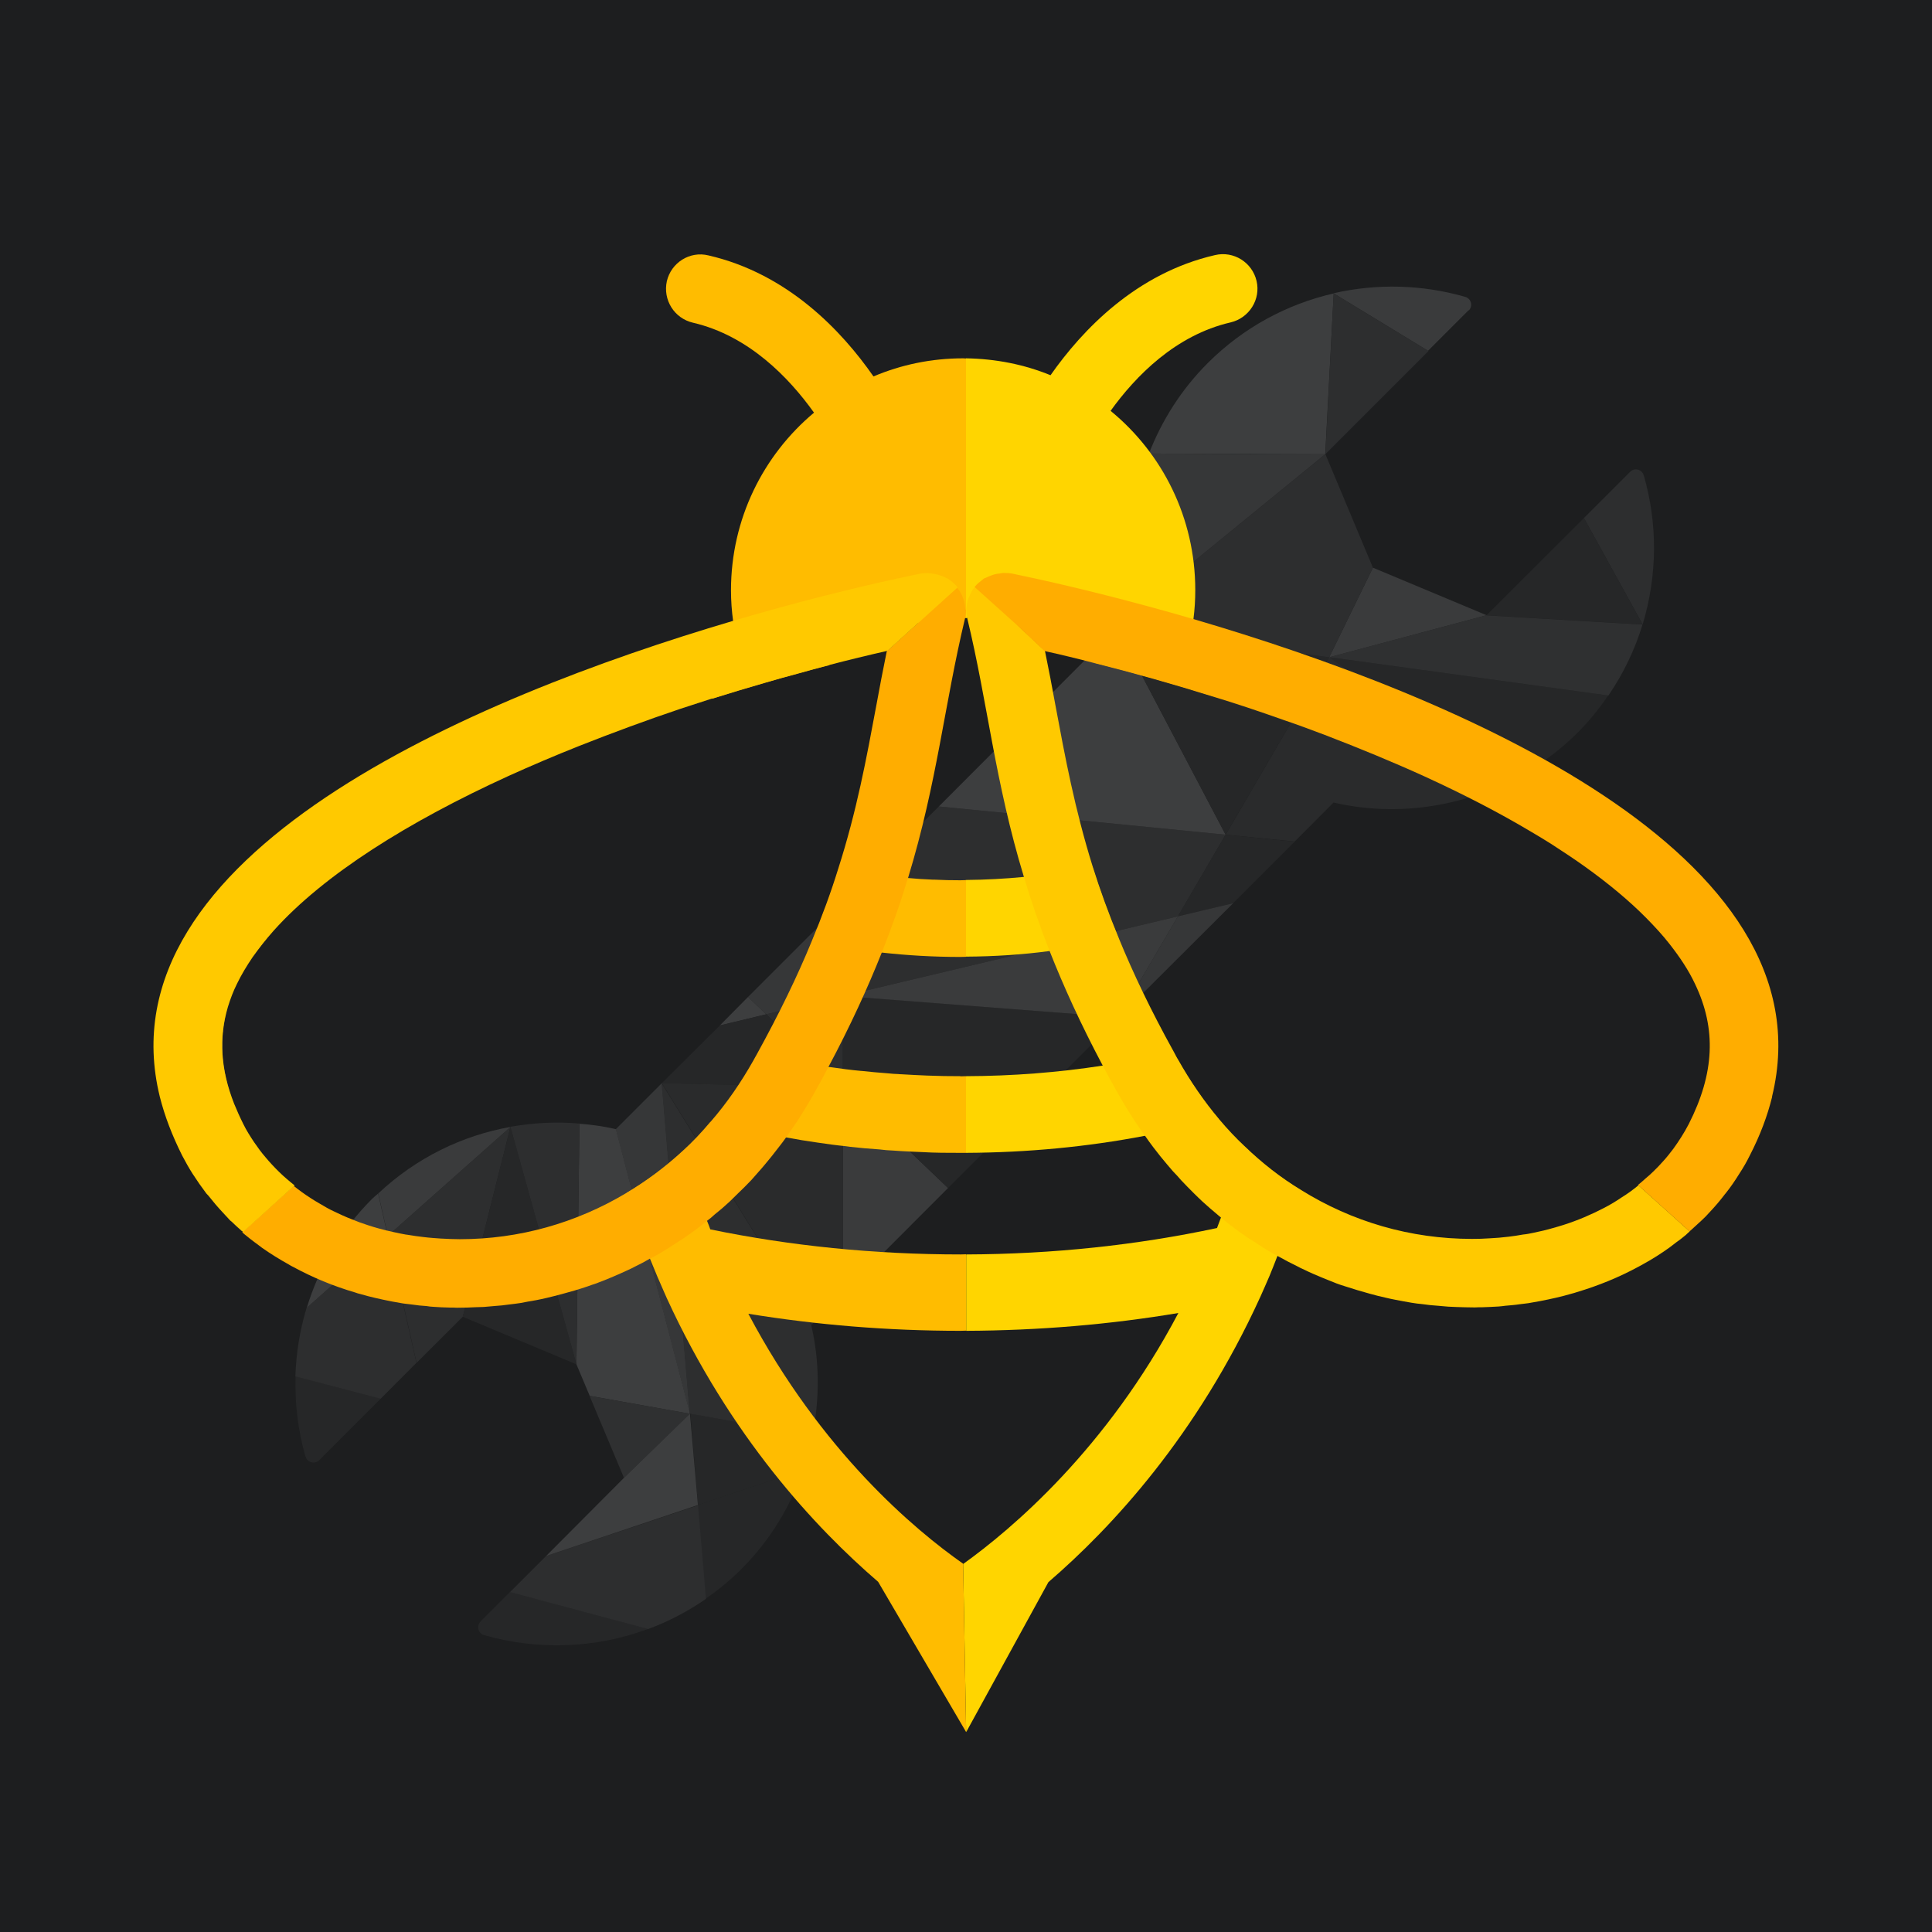 <?xml version="1.0" encoding="UTF-8"?>
<svg id="Layer_1" data-name="Layer 1" xmlns="http://www.w3.org/2000/svg" viewBox="0 0 128 128">
  <defs>
    <style>
      .cls-1 {
        fill: #262728;
      }

      .cls-2 {
        fill: #2f3031;
      }

      .cls-3 {
        fill: #1d1e1f;
      }

      .cls-4 {
        fill: #3a3b3c;
      }

      .cls-5 {
        fill: #fff;
      }

      .cls-6 {
        fill: none;
      }

      .cls-7 {
        fill: #363738;
      }

      .cls-8 {
        fill: #2a2b2c;
      }

      .cls-9 {
        fill: #2d2e2f;
      }

      .cls-10 {
        fill: #3d3e3f;
      }

      .cls-11 {
        fill: #ffc900;
      }

      .cls-12 {
        fill: #ffd500;
      }

      .cls-13 {
        fill: #ffad00;
      }

      .cls-14 {
        fill: #ffbc00;
      }
    </style>
  </defs>
  <rect class="cls-3" width="128" height="128"/>
  <g>
    <g>
      <path class="cls-1" d="M31.84,107.43c-.29.29-.16.79.23.9,3.56,1.02,7.39.89,10.87-.41l-9.15-2.45-1.95,1.95h0Z"/>
      <path class="cls-1" d="M20.25,96.51c.11.39.61.52.9.23l4.08-4.08-5.65-1.48c-.05,1.79.16,3.59.66,5.33h.01Z"/>
      <path class="cls-4" d="M97.31,20.57c.29-.29.16-.79-.23-.9-2.84-.82-5.85-.9-8.73-.24l6.26,3.81,2.69-2.69h0Z"/>
      <path class="cls-9" d="M108.9,31.49c-.11-.39-.61-.53-.9-.23l-3.06,3.06,3.89,7.05c.97-3.21,1.01-6.66.07-9.89Z"/>
      <polygon class="cls-9" points="55.84 59.77 55.84 65.99 78.04 60.71 81.2 55.3 62.2 53.43 55.84 59.77"/>
      <path class="cls-1" d="M46.24,99.71l6.99-2.34c.26-.74.46-1.5.62-2.26l-8.11-1.45.51,6.05h-.01Z"/>
      <path class="cls-1" d="M46.76,105.91c.84-.57,1.64-1.24,2.38-1.98,1.91-1.91,3.25-4.16,4.07-6.56l-6.99,2.34.52,6.2h.01Z"/>
      <polygon class="cls-4" points="55.84 85.69 62.81 78.71 55.84 72.05 55.84 85.69"/>
      <polygon class="cls-9" points="55.84 72.05 55.84 65.99 50.76 67.2 55.84 72.05"/>
      <path class="cls-9" d="M36.18,103.09l-2.39,2.39,9.15,2.45c1.34-.5,2.62-1.16,3.83-2l-.52-6.2s-10.06,3.36-10.06,3.36Z"/>
      <polygon class="cls-1" points="78.04 60.71 81.7 59.84 85.78 55.76 81.2 55.3 78.04 60.71"/>
      <polygon class="cls-7" points="74.12 67.4 81.7 59.84 78.04 60.71 74.12 67.4"/>
      <polygon class="cls-10" points="81.2 55.3 74 41.61 62.2 53.43 81.2 55.3"/>
      <polygon class="cls-7" points="49.56 66.05 50.76 67.2 55.84 65.99 55.84 59.77 49.56 66.05"/>
      <polygon class="cls-10" points="47.69 67.94 50.76 67.2 49.56 66.05 47.69 67.94"/>
      <path class="cls-4" d="M33.82,74.66c-3.19.57-6.24,2.04-8.76,4.41l.64,2.81,8.12-7.21h0Z"/>
      <path class="cls-10" d="M25.06,79.07c-.14.12-.29.24-.41.36-2.09,2.09-3.52,4.57-4.33,7.23l5.37-4.77s-.64-2.81-.64-2.81Z"/>
      <path class="cls-9" d="M20.31,86.66c-.45,1.48-.69,3-.74,4.53l5.65,1.48,2.37-2.38-1.91-8.41-5.37,4.77h0Z"/>
      <polygon class="cls-1" points="74 41.61 88.06 43.55 81.2 55.3 74 41.61"/>
      <polygon class="cls-3" points="88.06 43.55 88.35 53.19 85.78 55.76 81.2 55.3 88.06 43.55"/>
      <g>
        <path class="cls-8" d="M81.2,55.3l4.58.45,2.57-2.58c3.85.89,7.94.41,11.54-1.35l-11.82-8.29s-6.86,11.76-6.86,11.76Z"/>
        <path class="cls-1" d="M106.56,46.08l-18.5-2.54,11.82,8.29c1.66-.81,3.24-1.89,4.62-3.27.78-.77,1.45-1.61,2.05-2.49h0Z"/>
      </g>
      <polygon class="cls-1" points="104.94 34.32 98.49 40.76 108.82 41.37 104.94 34.32"/>
      <g>
        <polygon class="cls-4" points="90.96 37.61 88.06 43.55 98.49 40.76 90.96 37.61"/>
        <path class="cls-2" d="M98.49,40.76l-10.43,2.78,18.5,2.54c1-1.46,1.76-3.05,2.26-4.7,0,0-10.34-.61-10.34-.61Z"/>
      </g>
      <g>
        <polygon class="cls-7" points="43.85 71.76 40.8 74.81 45.71 93.66 43.85 71.76"/>
        <path class="cls-10" d="M40.8,74.81c-.8-.19-1.6-.3-2.41-.36l-.2,15.94.88,2.09,6.65,1.19s-4.91-18.85-4.91-18.85Z"/>
      </g>
      <g>
        <polygon class="cls-2" points="39.06 92.48 41.34 97.91 45.71 93.66 39.06 92.48"/>
        <polygon class="cls-10" points="46.24 99.71 45.71 93.66 41.34 97.91 36.18 103.09 46.24 99.71"/>
      </g>
      <path class="cls-9" d="M45.71,93.66l8.11,1.45c.49-2.43.49-4.93-.08-7.34l-9.91-16.01,1.86,21.9h.01Z"/>
      <g>
        <polygon class="cls-1" points="50.76 67.2 47.69 67.94 43.85 71.76 55.84 72.05 50.76 67.2"/>
        <polygon class="cls-8" points="43.85 71.76 53.76 87.78 55.84 85.69 55.84 72.05 43.85 71.76"/>
      </g>
      <g>
        <polygon class="cls-1" points="55.84 72.05 62.81 78.71 74.12 67.4 55.84 65.99 55.84 72.05"/>
        <polygon class="cls-4" points="55.84 65.99 74.12 67.4 78.04 60.71 55.84 65.99"/>
      </g>
      <polygon class="cls-9" points="25.7 81.87 27.6 90.29 30.66 87.24 33.82 74.66 25.7 81.87"/>
      <g>
        <polygon class="cls-1" points="30.66 87.24 38.19 90.39 33.82 74.66 30.66 87.24"/>
        <path class="cls-9" d="M33.82,74.66l4.37,15.72.2-15.94c-1.52-.14-3.06-.05-4.57.21Z"/>
      </g>
      <g>
        <path class="cls-7" d="M83.31,30.09l-7.17-.04c-1.26,3.25-1.53,6.81-.75,10.18l12.43-10.15h-4.5Z"/>
        <polygon class="cls-9" points="87.81 30.09 75.39 40.22 74 41.61 88.06 43.55 90.96 37.61 87.81 30.09"/>
      </g>
    </g>
    <g>
      <path class="cls-10" d="M80.01,24.06c-1.76,1.76-3.04,3.81-3.89,5.99l11.68.04.56-10.65c-3.06.7-5.97,2.24-8.35,4.62Z"/>
      <polygon class="cls-9" points="88.36 19.44 87.81 30.09 94.64 23.26 88.36 19.44"/>
    </g>
  </g>
  <g>
    <g>
      <path class="cls-6" d="M69.89,46.7c.65,3.49,1.28,6.87,2.47,10.7-1.48.31-2.99.55-4.54.71-1.25.12-2.53.19-3.83.2-.12,0-.25.01-.37.01-.56,0-1.13-.01-1.69-.04h-.12c-.56-.03-1.11-.06-1.66-.11h-.01c-1.56-.12-3.09-.34-4.56-.64,1.24-3.87,1.87-7.3,2.53-10.84.21-1.16.44-2.35.69-3.58h-.01c-1.28.29-2.56.6-3.86.94,1.14-.93,2.41-1.66,3.78-2.18.17-.08.37-.14.56-.2.21-.08.44-.15.66-.21.31-.09.62-.16.94-.23.3-.08.59-.12.89-.16.19-.03.37-.05.56-.08.49-.05.99-.08,1.5-.08.05,0,.09,0,.12.01h.14c1.13.03,2.22.17,3.29.44,1.89.49,3.65,1.35,5.19,2.54-1.09-.28-2.16-.54-3.24-.77-.04-.01-.06-.01-.1-.03.25,1.22.48,2.41.69,3.58Z"/>
      <path class="cls-6" d="M78.07,86.99c-4.54.76-9.24,1.16-14.06,1.18h-.37c-4.81,0-9.51-.39-14.05-1.13,4.83,9.13,11.02,14.31,14.23,16.56.06-.04.12-.1.2-.14,3.25-2.31,9.32-7.5,14.06-16.49h0Z"/>
      <path class="cls-6" d="M82.43,75.94c-.45,1.66-.97,3.23-1.54,4.72-.09.23-.17.46-.26.69-5.29,1.13-10.88,1.72-16.62,1.75-.12,0-.25.01-.37.01-5.74,0-11.31-.57-16.6-1.66-.08-.19-.14-.36-.21-.55-.56-1.48-1.09-3.05-1.54-4.69.65-.59,1.26-1.24,1.82-1.91h.01c.62.16,1.25.31,1.87.46.2.04.39.09.57.12.57.12,1.15.24,1.74.35.26.05.51.1.76.14h.01c.69.12,1.37.24,2.07.34.62.09,1.25.17,1.87.24.1.01.19.03.29.04.64.08,1.28.12,1.91.17.32.04.65.06.97.08.64.05,1.28.08,1.91.1.84.04,1.68.05,2.51.05h.37c4.07-.01,8.05-.4,11.85-1.13,1.66-.3,3.3-.68,4.89-1.1.54.64,1.1,1.24,1.69,1.79h0Z"/>
      <path class="cls-6" d="M77.74,69.69c-1.53.36-3.1.66-4.69.91-2.93.45-5.95.69-9.05.7-.12,0-.25.01-.37.01-.75,0-1.49-.01-2.22-.04-.6-.03-1.19-.05-1.77-.09-.05,0-.1,0-.14-.01-.24-.01-.48-.03-.71-.05-.59-.05-1.17-.1-1.75-.16-.01.01-.01,0-.03,0-.69-.08-1.36-.15-2.02-.25-.04,0-.06,0-.1-.01-.01,0-.04,0-.05-.01-.79-.1-1.56-.23-2.33-.37-.77-.14-1.55-.3-2.33-.48,1.51-2.74,2.7-5.2,3.64-7.49.75.16,1.51.31,2.27.44.68.11,1.35.21,2.04.29.1.01.19.03.29.04,1.7.19,3.45.29,5.21.29.12,0,.25-.01.37-.01,1.87-.01,3.72-.14,5.53-.37,1.56-.19,3.09-.46,4.59-.81.94,2.29,2.11,4.75,3.63,7.49Z"/>
      <path class="cls-12" d="M64.06,40.95h-.06v-17.21c1.98.03,3.87.41,5.6,1.12,2.11-3.01,5.68-6.76,10.9-7.96,1.23-.29,2.46.48,2.75,1.71s-.49,2.46-1.72,2.75c-3.64.84-6.3,3.56-7.95,5.86,3.43,2.81,5.61,7.09,5.61,11.87,0,.65-.04,1.29-.12,1.91-.1.93-.3,1.81-.56,2.66.01.03.04.04.05.06.62.81,1.22,1.61,1.79,2.4-2.59-.81-5.2-1.55-7.79-2.2h0c-1.54-1.2-3.3-2.06-5.19-2.55-1.06-.26-2.16-.41-3.29-.44h-.01Z"/>
      <path class="cls-12" d="M69.52,63.01c-1.8.24-3.65.36-5.53.37v-5.08c1.3-.01,2.58-.08,3.83-.2,1.55-.16,3.06-.4,4.54-.71.48,1.53,1.05,3.11,1.75,4.8-1.5.35-3.02.62-4.59.81Z"/>
      <path class="cls-12" d="M75.85,75.25c-3.8.73-7.78,1.11-11.85,1.13v-5.08c3.1-.01,6.13-.25,9.05-.7,1.59-.25,3.16-.55,4.69-.91.09.16.17.34.28.51.8,1.42,1.71,2.75,2.73,3.95-1.59.43-3.23.8-4.89,1.1Z"/>
      <path class="cls-12" d="M86.16,78.84c-.12.43-.26.85-.4,1.26-.17.51-.35,1.02-.52,1.53-.19.5-.38.99-.56,1.48-.01.04-.02.07-.05.11-.17.45-.35.89-.52,1.31-.2.47-.41.94-.61,1.39-4.2,9.21-9.86,15.3-14.04,18.9l-5.45,9.94-.2-11.14c3.25-2.33,9.52-7.64,14.26-16.63-4.52.76-9.23,1.16-14.06,1.18v-5.06c5.75-.02,11.34-.62,16.62-1.75.09-.23.17-.46.26-.69.56-1.5,1.09-3.06,1.54-4.72,1.15,1.11,2.4,2.09,3.74,2.9Z"/>
      <path class="cls-14" d="M64,23.74v17.21h-.08s-.08-.01-.12-.01c-.51,0-1.01.03-1.5.08-.19.03-.37.05-.56.08-.3.04-.59.09-.89.16-.31.06-.62.14-.94.23-.23.06-.45.12-.66.21-.19.05-.37.12-.56.2-1.36.51-2.64,1.25-3.78,2.18h-.01c-.66.17-1.33.35-2,.54-.74.2-1.48.4-2.22.62-1.17.34-2.35.69-3.52,1.06.6-.84,1.22-1.69,1.9-2.55.01-.03.04-.04.06-.06h0c-.25-.82-.44-1.68-.55-2.55-.09-.66-.14-1.34-.14-2.03,0-4.73,2.14-8.96,5.5-11.77-1.65-2.31-4.32-5.1-8.02-5.96-1.24-.29-2-1.51-1.73-2.75.29-1.24,1.53-2.01,2.75-1.71,5.26,1.21,8.84,5,10.94,8.02,1.84-.78,3.84-1.2,5.94-1.2.08,0,.14.01.2.01Z"/>
      <path class="cls-14" d="M63.63,58.32c.12,0,.25-.01.37-.01v5.08c-.12,0-.25.01-.37.01-1.76,0-3.51-.1-5.21-.29-.1-.01-.19-.03-.29-.04-.69-.08-1.36-.17-2.04-.29-.76-.12-1.53-.28-2.27-.44.71-1.7,1.29-3.29,1.76-4.81,1.48.3,3,.51,4.56.64h.01c.55.05,1.1.09,1.66.11h.12c.56.03,1.13.04,1.69.04Z"/>
      <path class="cls-14" d="M63.63,71.31c.12,0,.25-.01.37-.01v5.08h-.37c-.84,0-1.68,0-2.51-.05-.64-.03-1.28-.05-1.91-.1-.32-.01-.65-.04-.97-.08-.64-.04-1.28-.1-1.91-.17-.1-.01-.19-.03-.29-.04-.62-.06-1.26-.15-1.87-.24-.7-.1-1.39-.21-2.07-.34h-.01c-.25-.04-.5-.09-.76-.14-.57-.11-1.16-.23-1.74-.35-.19-.04-.37-.09-.57-.12-.62-.15-1.25-.3-1.87-.46,1.08-1.24,2.02-2.61,2.86-4.1.06-.12.14-.25.2-.36.76.19,1.54.34,2.33.48.76.15,1.54.28,2.33.37.01.01.04.01.05.01.04.01.06.01.1.01.68.1,1.35.19,2.02.25.01,0,.01.01.03,0,.57.06,1.16.12,1.75.16.24.03.48.04.71.05.04.01.09.01.14.01.59.04,1.17.06,1.77.09.74.03,1.48.04,2.22.04h0Z"/>
      <path class="cls-14" d="M63.63,83.11c.12,0,.25-.01.37-.01v5.06c-.12,0-.25.01-.37.01-4.81,0-9.51-.39-14.05-1.13,4.83,9.13,11.02,14.31,14.23,16.56.06-.04-.06.04,0,0l.2,11.14h-.01l-5.82-9.94c-4.16-3.58-9.81-9.64-14.01-18.81-.05-.11-.1-.23-.15-.34-.31-.69-.61-1.4-.9-2.12-.03-.05-.04-.1-.06-.15-.41-1.02-.79-2.08-1.16-3.18-.14-.39-.26-.77-.37-1.17,1.35-.8,2.61-1.74,3.78-2.82.45,1.64.97,3.21,1.54,4.69.08.19.14.36.21.55,5.29,1.09,10.86,1.66,16.6,1.66h0Z"/>
    </g>
    <g>
      <path class="cls-5" d="M17.29,82.57c-1.09-.79-2.09-1.7-2.96-2.7.87,1,1.87,1.9,2.96,2.7Z"/>
      <path class="cls-5" d="M15.49,73.12c-.9-2.26-1.04-4.35-.41-6.41-.61,2.06-.48,4.15.41,6.41Z"/>
      <path class="cls-5" d="M18.1,61.66c-.51.57-.97,1.16-1.39,1.75.4-.59.86-1.17,1.39-1.75Z"/>
      <path class="cls-5" d="M33.66,51.41c1.51-.69,3.1-1.36,4.71-2-1.61.64-3.19,1.31-4.71,2Z"/>
      <path class="cls-5" d="M45.05,46.96c.7-.23,1.4-.45,2.1-.68h-.01c-.7.23-1.39.45-2.09.68Z"/>
    </g>
    <g>
      <path class="cls-6" d="M58.8,43.12c-.25,1.22-.48,2.41-.69,3.58-.65,3.54-1.29,6.96-2.53,10.84-.48,1.53-1.05,3.11-1.76,4.81-.94,2.29-2.13,4.75-3.64,7.49-.06.11-.14.24-.2.36-.84,1.49-1.79,2.86-2.86,4.1h-.01c-.56.68-1.17,1.33-1.82,1.91-1.16,1.09-2.42,2.02-3.78,2.82-3.29,1.96-7.05,3.04-11,3.04-.4,0-.8-.01-1.19-.04h-.03c-.4-.02-.79-.05-1.16-.1-.36-.04-.71-.09-1.06-.15-.05,0-.1,0-.15-.02-.26-.05-.53-.1-.79-.16-.33-.06-.65-.15-.98-.24-.24-.06-.47-.14-.7-.21-.39-.12-.76-.26-1.12-.41-.39-.15-.75-.31-1.11-.49-.35-.17-.69-.35-1.01-.55-.2-.11-.4-.24-.59-.36-.39-.25-.76-.52-1.11-.8-.18-.14-.35-.29-.53-.44-.34-.29-.66-.6-.96-.93-.15-.16-.3-.32-.44-.5-.28-.31-.51-.64-.75-.99-.26-.39-.51-.79-.72-1.21-.24-.46-.44-.91-.61-1.35-.89-2.26-1.02-4.35-.41-6.41.16-.51.35-1.02.6-1.53.29-.6.64-1.19,1.04-1.77.41-.59.87-1.17,1.39-1.75,3.35-3.74,8.95-7.22,15.56-10.25,1.52-.69,3.1-1.36,4.71-2,2.18-.86,4.41-1.69,6.68-2.45.7-.23,1.39-.45,2.09-.66h.01c1.17-.39,2.35-.74,3.52-1.08.74-.21,1.49-.43,2.22-.62.68-.19,1.34-.36,2-.52h.01c1.3-.35,2.59-.66,3.86-.95h.01Z"/>
      <path class="cls-13" d="M64,40.37c0,.15-.01.31-.05.49,0,.03,0,.06-.01.09-1.37,5.7-1.84,10.86-3.78,17.22h-.01c-.46,1.56-1.04,3.2-1.73,4.94-.93,2.33-2.07,4.84-3.54,7.59-.29.56-.6,1.13-.93,1.71-.36.65-.75,1.28-1.14,1.89-.11.15-.21.3-.32.46-.14.2-.28.41-.41.61h-.01c-.15.21-.31.43-.48.64-.15.2-.3.39-.46.59-.28.34-.55.68-.84,1-.17.19-.35.39-.52.59-.29.3-.57.59-.88.88-.17.17-.36.36-.55.54-.32.3-.66.59-1,.86-.15.14-.31.28-.48.4-.01.01-.04.02-.05.04-.48.39-.95.74-1.45,1.08-.12.1-.26.17-.4.26-.4.26-.8.52-1.2.76-.16.1-.34.19-.51.28-.08.04-.14.07-.21.11-.32.19-.65.36-.96.51-.16.09-.32.16-.49.24-.37.17-.74.34-1.11.49-.29.12-.57.24-.88.35-.04.01-.07.04-.13.05-.19.06-.36.12-.55.19-.56.19-1.14.36-1.71.51-.33.09-.66.17-.99.25-.24.06-.46.1-.7.15-.35.06-.7.12-1.05.19-.23.04-.46.06-.69.09-.35.05-.7.09-1.05.11-.24.02-.46.04-.69.06-.36.01-.72.02-1.09.04-.23,0-.45.01-.68.01-.15-.01-.31-.01-.46-.01-.37-.01-.74-.02-1.1-.05-.15-.01-.3-.02-.45-.05-.33-.02-.64-.05-.95-.1-.2-.02-.39-.05-.59-.07-.26-.05-.53-.09-.79-.14-.7-.14-1.39-.29-2.07-.49-.11-.02-.21-.06-.33-.1-1.44-.42-2.81-.99-4.1-1.69-.1-.05-.2-.1-.29-.16-.61-.34-1.21-.71-1.78-1.11-.16-.12-.31-.24-.48-.36-.2-.15-.41-.31-.6-.47-.08-.06-.15-.12-.23-.2l3.41-3.07c.35.28.72.55,1.11.8.19.12.39.25.59.36.33.2.66.39,1.01.55.36.17.72.34,1.11.49.36.15.74.29,1.12.41.23.07.46.15.7.21.33.09.65.17.98.24.25.06.53.11.79.16.05.01.1.01.15.02.35.06.7.11,1.06.15.39.05.78.07,1.16.1h.03c.39.02.79.04,1.19.04,3.95,0,7.71-1.08,11-3.04,1.35-.8,2.61-1.74,3.78-2.82.65-.59,1.26-1.24,1.82-1.91h.01c1.08-1.24,2.02-2.61,2.86-4.1.06-.12.14-.25.2-.36,1.51-2.74,2.7-5.2,3.64-7.49.71-1.7,1.29-3.29,1.76-4.81,1.24-3.87,1.87-7.3,2.53-10.84.21-1.16.44-2.35.69-3.58l2.06-1.87,2.59-2.34s.1.11.14.16c.06.09.1.17.15.26.04.07.08.15.1.23.04.09.06.17.09.27.03.09.04.2.05.3.01.08.03.15.02.24Z"/>
      <path class="cls-11" d="M63.45,38.91l-2.59,2.34-2.06,1.87h-.01c-1.28.29-2.56.6-3.86.94h-.01c-.66.17-1.33.35-2,.54-.74.2-1.48.4-2.22.62-1.17.34-2.35.69-3.52,1.06h-.01c-.7.23-1.39.45-2.09.68-2.26.76-4.5,1.59-6.68,2.45-1.61.64-3.19,1.31-4.71,2-6.61,3.02-12.21,6.51-15.56,10.25-.51.57-.97,1.16-1.39,1.75-.4.59-.75,1.17-1.04,1.77-.25.5-.44,1.01-.6,1.53-.61,2.06-.48,4.15.41,6.41.18.44.38.89.61,1.35.21.43.46.82.72,1.21.24.35.48.68.75.99.14.17.29.34.44.5.3.32.62.64.96.93.18.15.35.3.53.44l-3.41,3.08s-.08-.06-.13-.1c-.23-.2-.44-.4-.65-.6-.01-.01-.04-.02-.05-.04h-.01c-.18-.19-.34-.36-.51-.55-.34-.36-.65-.73-.95-1.11-.05-.05-.09-.1-.14-.15-.31-.41-.61-.84-.9-1.29-.25-.39-.48-.8-.7-1.22-.67-1.34-1.16-2.62-1.48-3.89-3.94-16.01,20.61-26.41,37.99-31.54,4.24-1.25,8.05-2.19,10.91-2.81.5-.11.97-.21,1.41-.3.2-.04.4-.05.59-.05.11,0,.21.03.31.04s.2.03.29.05c.1.03.2.06.3.1s.2.07.29.13c.05.03.1.04.14.06.06.05.12.1.19.14.12.1.25.21.37.34.03.03.05.06.08.1h0Z"/>
    </g>
    <g>
      <path class="cls-6" d="M94.39,51.44c2.51,1.15,4.89,2.38,7.05,3.66-2.15-1.28-4.53-2.5-7.05-3.66Z"/>
      <path class="cls-6" d="M110.62,62.54c-.46-.59-.99-1.16-1.55-1.73.57.56,1.09,1.14,1.55,1.73Z"/>
      <path class="cls-11" d="M111.94,81.59c-.09.07-.16.15-.25.23-.2.16-.4.33-.61.47-.15.12-.31.24-.47.36-.56.4-1.15.78-1.76,1.11-.1.06-.2.11-.29.16-1.29.7-2.66,1.26-4.1,1.69-.11.04-.23.07-.34.1-.68.2-1.36.35-2.08.49-.26.05-.51.09-.79.14-.19.02-.39.05-.57.07-.31.05-.64.07-.95.1-.15.02-.3.04-.46.05-.36.02-.73.04-1.09.05-.16,0-.31,0-.47.01-.23,0-.44-.01-.66-.01-.36-.01-.73-.02-1.09-.04-.23-.02-.46-.04-.69-.06-.35-.02-.7-.06-1.05-.11-.24-.02-.46-.05-.7-.09-.35-.06-.69-.12-1.04-.19-.24-.05-.47-.09-.7-.15-.34-.07-.66-.16-1-.25-.56-.15-1.14-.33-1.7-.51-.19-.06-.38-.12-.56-.19-.04-.01-.07-.04-.12-.05-.29-.11-.57-.23-.87-.35-.36-.15-.74-.31-1.1-.49-.16-.07-.33-.15-.49-.24-.4-.19-.79-.4-1.19-.62-.04-.02-.07-.04-.11-.06-.12-.06-.26-.14-.4-.21-.4-.24-.8-.5-1.19-.76-.14-.09-.28-.16-.41-.26-.51-.35-1.01-.71-1.5-1.11-.07-.06-.16-.12-.24-.2-.07-.06-.16-.12-.24-.2-.34-.28-.66-.56-.99-.86-.19-.17-.37-.36-.56-.54-.29-.29-.57-.57-.86-.88-.17-.2-.35-.4-.54-.59-.28-.32-.56-.66-.84-1-.15-.2-.31-.39-.46-.59-.19-.25-.37-.5-.55-.76-.12-.16-.24-.32-.35-.49-.1-.16-.21-.31-.31-.46-.4-.61-.79-1.24-1.15-1.89-.35-.61-.68-1.22-.99-1.81-1.46-2.75-2.6-5.26-3.52-7.59-.68-1.73-1.24-3.35-1.7-4.9-1.93-6.34-2.39-11.49-3.76-17.16,0-.03,0-.06-.01-.09-.03-.17-.05-.34-.05-.49,0-.09.01-.16.03-.24,0-.1.03-.2.05-.3s.06-.19.1-.27c.03-.07.06-.15.1-.23.04-.09.09-.17.14-.26.05-.06.11-.13.16-.19l2.78,2.5,1.85,1.74h0c.25,1.22.48,2.41.69,3.58.65,3.49,1.28,6.87,2.47,10.7.48,1.53,1.05,3.11,1.75,4.8.94,2.29,2.11,4.75,3.63,7.49.09.16.17.34.28.51.8,1.42,1.71,2.75,2.72,3.95.54.64,1.1,1.24,1.69,1.79,1.15,1.11,2.4,2.09,3.74,2.9,3.37,2.1,7.25,3.24,11.32,3.24.4,0,.81-.01,1.2-.04.4-.02.79-.05,1.18-.1h.01c.34-.04.68-.09,1-.15.24-.02.47-.07.71-.12.44-.09.86-.19,1.27-.31.24-.06.47-.14.71-.21.94-.3,1.82-.68,2.65-1.11.41-.21.81-.45,1.19-.71.39-.24.76-.51,1.11-.8l3.41,3.07h0Z"/>
      <path class="cls-13" d="M117.41,72.66c-.31,1.26-.79,2.55-1.48,3.89-.21.43-.45.84-.7,1.22-.28.45-.57.88-.9,1.29-.04.05-.09.1-.12.15-.3.39-.61.75-.95,1.11-.17.19-.35.38-.54.55-.23.21-.46.42-.7.64-.02.02-.06.05-.09.07l-3.41-3.07c.17-.14.35-.29.51-.44.17-.14.34-.29.5-.45.24-.23.46-.46.68-.71.23-.25.42-.5.62-.76,0-.01.01-.01.01-.01.19-.26.38-.54.55-.81s.34-.56.49-.85c1.71-3.36,1.85-6.31.42-9.29-.42-.9-1-1.77-1.69-2.65-.46-.59-.99-1.16-1.55-1.73-1.14-1.15-2.48-2.26-3.98-3.34-.75-.54-1.54-1.06-2.36-1.59,0,0-.01,0-.02-.01-.41-.26-.84-.52-1.27-.77-2.16-1.29-4.54-2.51-7.05-3.66-2.11-.96-4.32-1.87-6.61-2.75-.9-.34-1.81-.68-2.73-.99-1.55-.55-3.12-1.08-4.71-1.56-2.59-.81-5.2-1.55-7.79-2.2h0c-1.09-.29-2.26-.57-3.34-.81l-1.85-1.74-2.78-2.5s.04-.05.06-.07c.11-.13.24-.24.37-.34.06-.04.11-.09.17-.14.05-.03.09-.04.14-.06.1-.05.2-.09.3-.13.09-.04.19-.07.29-.1.1-.03.2-.04.3-.05s.2-.04.3-.04c.2,0,.4.01.6.05.44.09.91.19,1.41.3,2.78.61,6.45,1.51,10.54,2.7,17.39,5.09,42.31,15.52,38.35,31.65h-.01Z"/>
    </g>
  </g>
</svg>